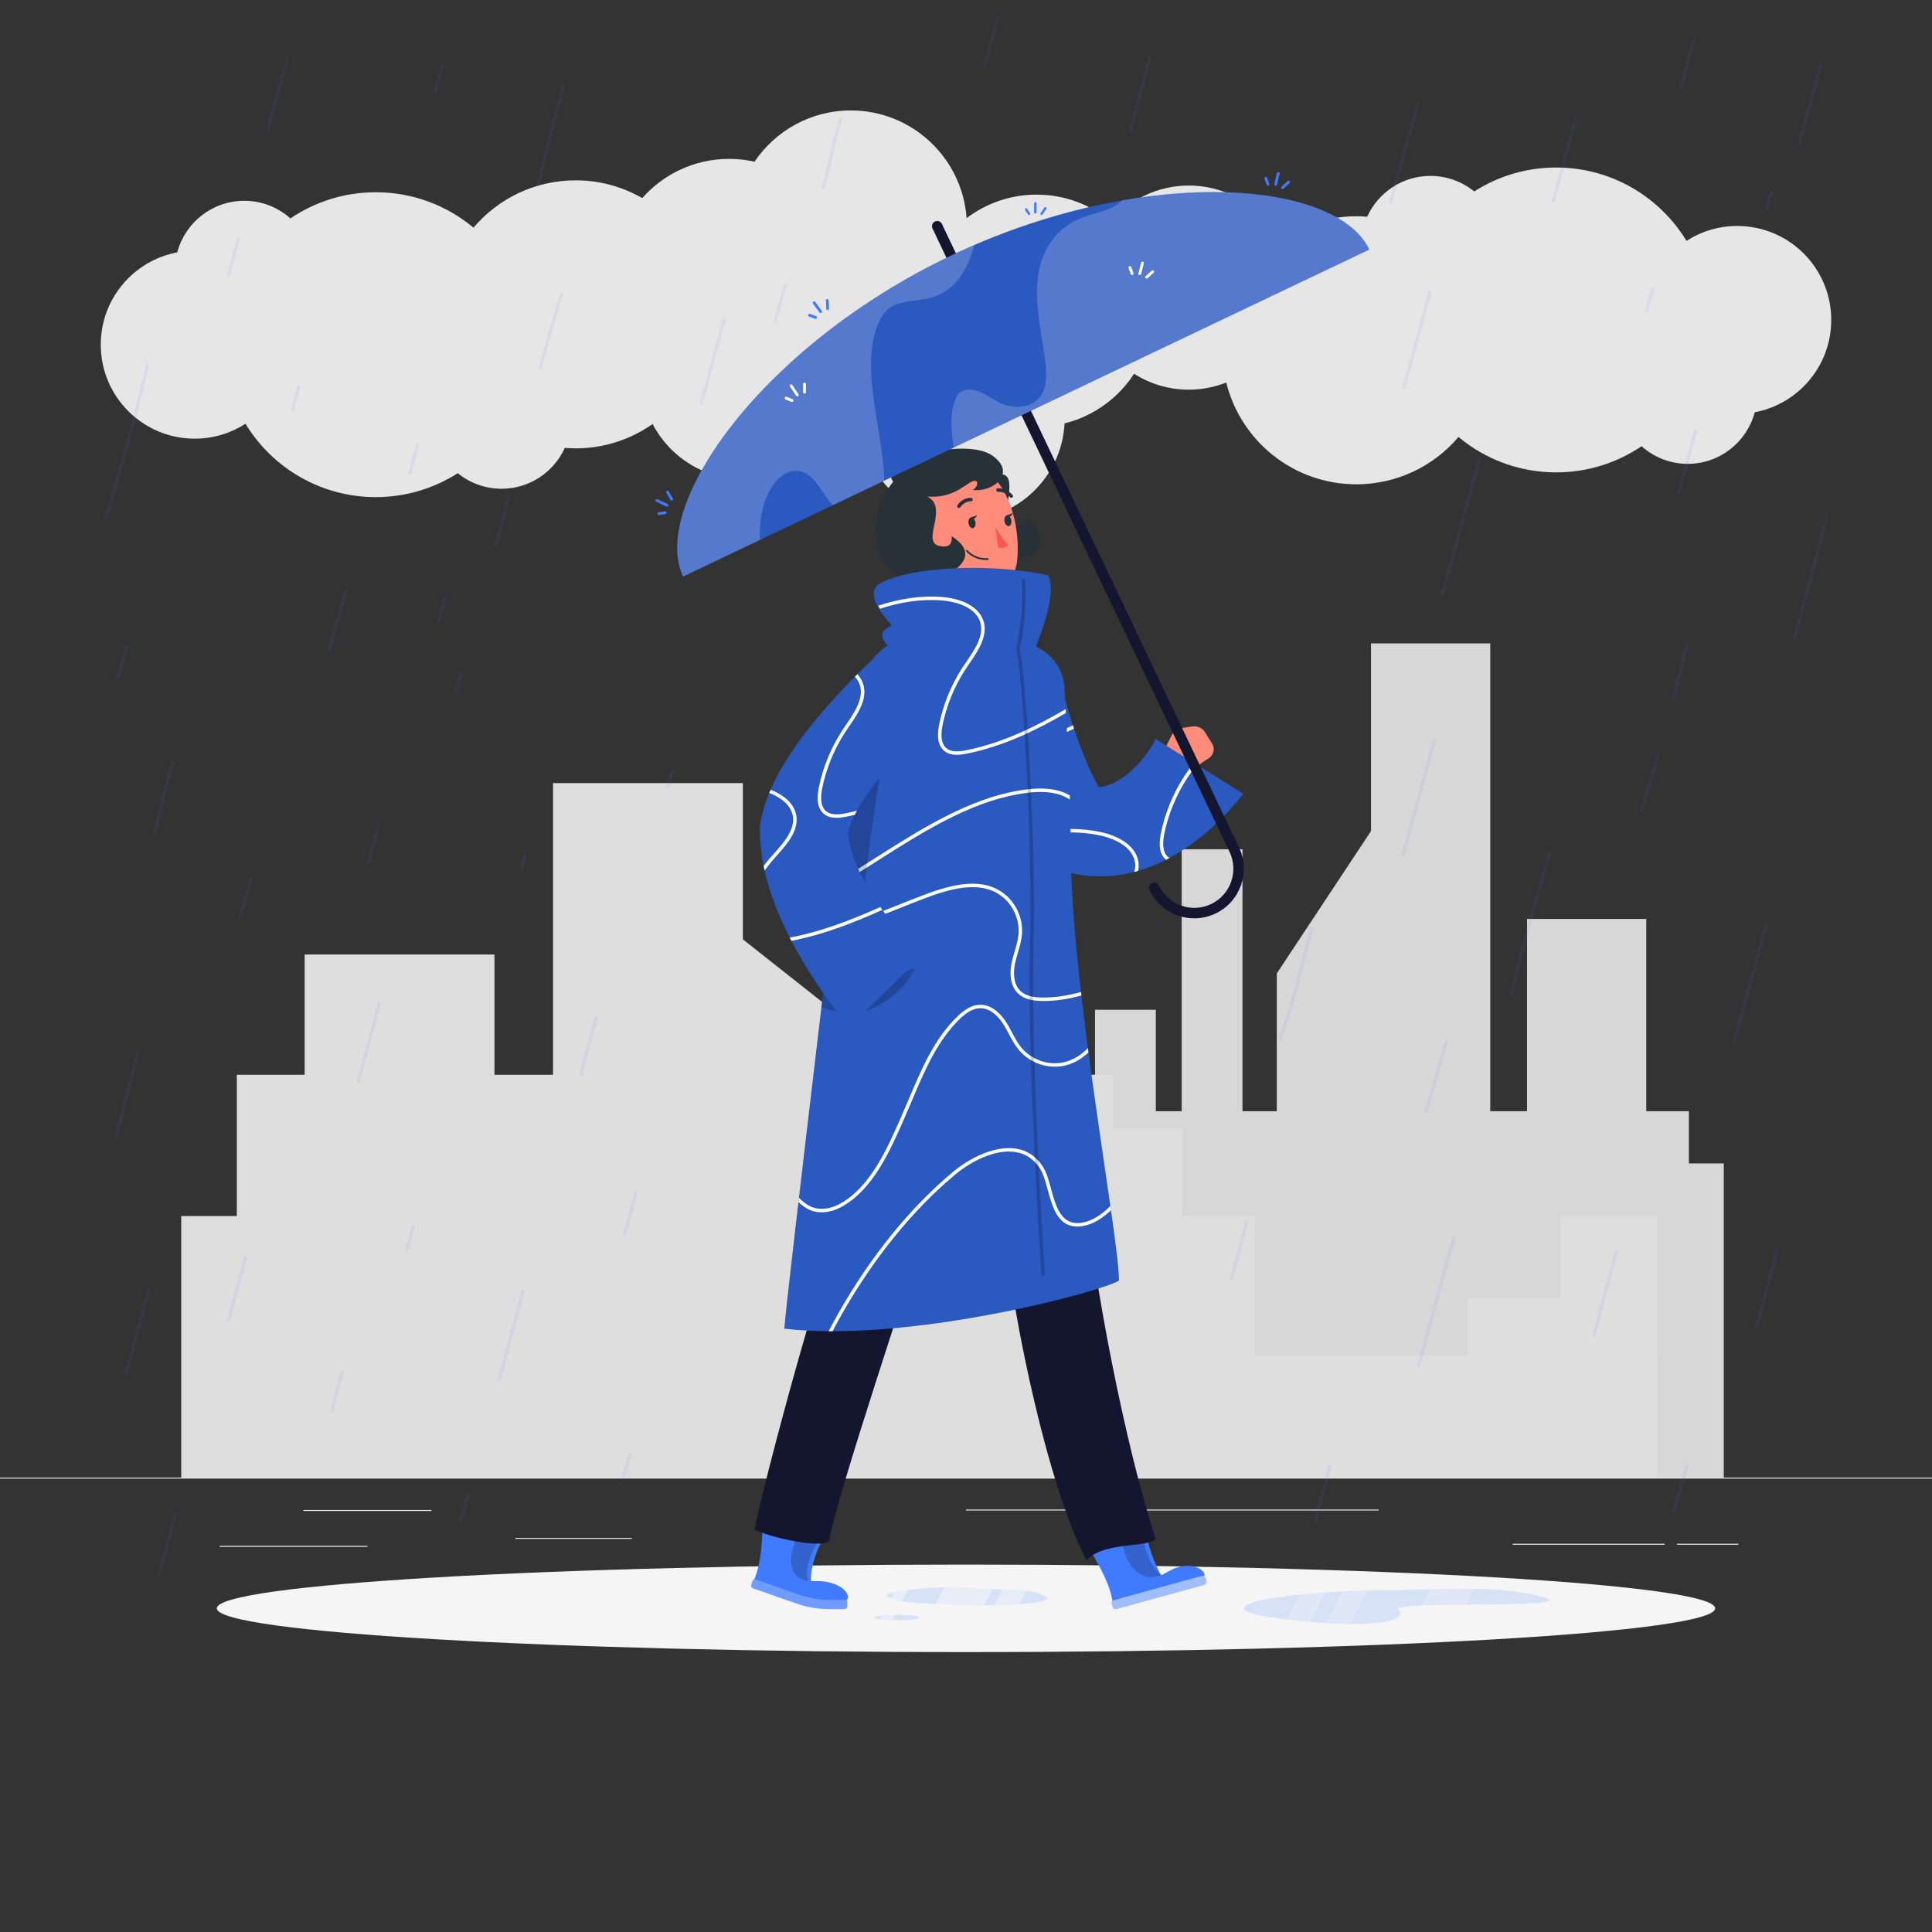 <svg width="500" height="500" viewBox="0 0 500 500" fill="none" xmlns="http://www.w3.org/2000/svg">
<rect x="0" y="0" width="500" height="500" fill="#333333" stroke="none"/>
<path d="M500 382.65H0V382.4H500V382.65Z" fill="#EBEBEB"/>
<path d="M111.667 391.037H78.543V390.787H111.667V391.037Z" fill="#EBEBEB"/>
<path d="M163.5 398.25H133.333V398H163.5V398.25Z" fill="#EBEBEB"/>
<path d="M95.106 400.324H56.853V400.074H95.106V400.324Z" fill="#EBEBEB"/>
<path d="M449.9 399.777H434V399.527H449.9V399.777Z" fill="#EBEBEB"/>
<path d="M430.793 399.777H391.47V399.527H430.793V399.777Z" fill="#EBEBEB"/>
<path d="M280.333 390.914H250V390.664H280.333V390.914Z" fill="#EBEBEB"/>
<path d="M356.763 390.914H284.667V390.664H356.763V390.914Z" fill="#EBEBEB"/>
<path d="M239.247 216.87C241.253 213.54 246.49 210.85 250.987 210.85C252.07 210.85 253.007 211.01 253.787 211.293C256.837 208.853 261.203 207.173 265.11 207.173C269.83 207.173 272.323 209.63 271.36 212.917C275.677 213.127 277.57 215.867 275.59 219.217C273.527 222.703 268.043 225.53 263.347 225.53H236.27C232.94 225.53 231.423 223.527 232.887 221.053C234.017 219.143 236.593 217.513 239.247 216.87Z" fill="white"/>
<path d="M354.817 382.397H385.677V166.507H354.817V382.397Z" fill="#D7D7D7"/>
<path d="M330.434 382.397H358.28V209.847L330.434 251.923V382.397Z" fill="#D7D7D7"/>
<path d="M395.197 382.397H426.053V237.817H395.197V382.397Z" fill="#D7D7D7"/>
<path d="M305.82 382.397H321.55V219.793H305.82V382.397Z" fill="#D7D7D7"/>
<path d="M283.394 382.397H299.124V261.327H283.394V382.397Z" fill="#D7D7D7"/>
<path d="M271.5 382.397H287.23V301.097H271.5V382.397Z" fill="#D7D7D7"/>
<path d="M206.213 382.397H221.943V301.097H206.213V382.397Z" fill="#D7D7D7"/>
<path d="M221.267 382.397H236.997V326.76H221.267V382.397Z" fill="#D7D7D7"/>
<path d="M430.38 382.397H446.11V301.097H430.38V382.397Z" fill="#D7D7D7"/>
<path d="M294.684 382.397H437.08V287.577H294.684V382.397Z" fill="#D7D7D7"/>
<path d="M206.213 382.397H348.613V344.394H206.213V382.397Z" fill="#D7D7D7"/>
<path d="M192.254 382.397H143.124V202.664H192.254V382.397Z" fill="#DEDEDE"/>
<path d="M231.077 382.396H186.74V238.743L231.077 273.773V382.396Z" fill="#DEDEDE"/>
<path d="M127.967 382.397H78.84V247.027H127.967V382.397Z" fill="#DEDEDE"/>
<path d="M270.26 382.397H245.217V247.027H270.26V382.397Z" fill="#DEDEDE"/>
<path d="M305.967 382.397H280.923V292.067H305.967V382.397Z" fill="#DEDEDE"/>
<path d="M324.9 382.397H299.856V314.714H324.9V382.397Z" fill="#DEDEDE"/>
<path d="M428.84 382.397H403.796V314.714H428.84V382.397Z" fill="#DEDEDE"/>
<path d="M404.877 382.397H379.83V336.077H404.877V382.397Z" fill="#DEDEDE"/>
<path d="M71.95 382.397H46.907V314.714H71.95V382.397Z" fill="#DEDEDE"/>
<path d="M287.994 382.397H61.284V278.153H287.994V382.397Z" fill="#DEDEDE"/>
<path d="M428.84 382.397H202.133V350.757H428.84V382.397Z" fill="#DEDEDE"/>
<path d="M473.923 82.803C473.923 69.37 463.033 58.48 449.6 58.48C444.76 58.48 440.257 59.9 436.467 62.337C429.547 50.957 417.027 43.353 402.733 43.353C394.923 43.353 387.653 45.633 381.527 49.547C378.433 47.033 374.493 45.52 370.197 45.52C362.91 45.52 356.65 49.864 353.827 56.093C352.9 56.017 351.967 55.97 351.023 55.97C343.607 55.97 336.74 58.303 331.103 62.27C326.7 53.807 317.86 48.02 307.66 48.02C299.59 48.02 292.37 51.644 287.527 57.35C282.313 52.993 275.603 50.37 268.28 50.37C261.47 50.37 255.193 52.64 250.153 56.46C249.043 40.88 236.06 28.584 220.197 28.584C209.82 28.584 200.673 33.843 195.273 41.847C193.16 41.373 190.967 41.117 188.71 41.117C179.753 41.117 171.717 45.044 166.213 51.26C161.133 48.347 155.253 46.67 148.977 46.67C138.38 46.67 128.9 51.427 122.537 58.917C115.693 53.2 106.883 49.754 97.267 49.754C89.077 49.754 81.47 52.254 75.163 56.523C71.987 53.697 67.813 51.964 63.223 51.964C54.9 51.964 47.917 57.63 45.87 65.31C34.603 67.433 26.077 77.32 26.077 89.204C26.077 102.637 36.967 113.527 50.4 113.527C55.24 113.527 59.747 112.107 63.533 109.67C70.453 121.05 82.973 128.653 97.267 128.653C105.077 128.653 112.347 126.373 118.473 122.46C121.567 124.973 125.507 126.487 129.803 126.487C137.09 126.487 143.35 122.143 146.173 115.913C147.1 115.987 148.033 116.037 148.977 116.037C156.393 116.037 163.26 113.7 168.897 109.737C173.3 118.2 182.14 123.983 192.34 123.983C200.41 123.983 207.63 120.36 212.473 114.657C216.317 117.87 220.977 120.133 226.093 121.103C230.62 129.153 239.237 134.597 249.13 134.597C263.253 134.597 274.787 123.517 275.507 109.573C283.017 107.717 289.41 103.04 293.5 96.727C297.593 99.33 302.45 100.847 307.66 100.847C311.087 100.847 314.353 100.187 317.357 99C321.097 114.123 334.747 125.337 351.023 125.337C361.62 125.337 371.1 120.577 377.463 113.087C384.307 118.807 393.117 122.25 402.733 122.25C410.923 122.25 418.53 119.753 424.837 115.48C428.013 118.31 432.187 120.043 436.777 120.043C445.1 120.043 452.083 114.377 454.13 106.697C465.397 104.573 473.923 94.687 473.923 82.803Z" fill="#E6E6E6"/>
<path d="M443.89 416.236C443.89 422.493 357.083 427.56 250 427.56C142.917 427.56 56.11 422.493 56.11 416.236C56.11 409.983 142.917 404.913 250 404.913C357.083 404.913 443.89 409.983 443.89 416.236Z" fill="#F5F5F5"/>
<g opacity="0.302">
<path opacity="0.302" d="M30.067 294.534C30.03 294.534 29.994 294.53 29.957 294.52C29.73 294.46 29.597 294.23 29.657 294.004C31.654 286.47 33.454 279.473 35.157 272.61C35.214 272.383 35.444 272.243 35.67 272.303C35.897 272.357 36.034 272.587 35.977 272.813C34.274 279.68 32.474 286.683 30.474 294.22C30.424 294.41 30.254 294.534 30.067 294.534Z" fill="#407BFF"/>
<path opacity="0.302" d="M40.064 216.053C40.034 216.053 40.004 216.05 39.97 216.043C39.744 215.99 39.6 215.763 39.654 215.537C40.954 209.8 42.454 203.8 44.234 197.19C44.294 196.963 44.527 196.83 44.754 196.89C44.98 196.95 45.114 197.183 45.054 197.41C43.27 204.01 41.777 210 40.477 215.723C40.434 215.92 40.257 216.053 40.064 216.053Z" fill="#407BFF"/>
<path opacity="0.302" d="M30.527 175.614C30.487 175.614 30.447 175.61 30.41 175.597C30.184 175.534 30.057 175.297 30.12 175.074C30.877 172.457 31.64 169.84 32.41 167.227C32.477 167.004 32.71 166.877 32.937 166.944C33.16 167.007 33.287 167.244 33.224 167.467C32.454 170.08 31.687 172.694 30.934 175.307C30.88 175.494 30.71 175.614 30.527 175.614Z" fill="#407BFF"/>
<path opacity="0.302" d="M27.44 134.357C27.4 134.357 27.36 134.35 27.32 134.34C27.097 134.273 26.967 134.037 27.034 133.813C30.74 121.31 34.624 107.967 37.78 94.43C37.834 94.203 38.06 94.06 38.287 94.113C38.517 94.166 38.657 94.393 38.604 94.623C35.44 108.18 31.557 121.537 27.847 134.053C27.79 134.237 27.624 134.357 27.44 134.357Z" fill="#407BFF"/>
<path opacity="0.302" d="M75.703 106.47C75.663 106.47 75.63 106.467 75.59 106.457C75.367 106.393 75.233 106.163 75.293 105.937L76.916 99.883C76.977 99.657 77.21 99.523 77.433 99.587C77.66 99.647 77.793 99.877 77.733 100.103L76.11 106.157C76.06 106.347 75.886 106.47 75.703 106.47Z" fill="#407BFF"/>
<path opacity="0.302" d="M59.184 71.62C59.147 71.62 59.11 71.617 59.074 71.607C58.847 71.547 58.714 71.314 58.774 71.09L61.284 61.67C61.344 61.444 61.574 61.313 61.8 61.37C62.027 61.43 62.16 61.66 62.1 61.887L59.59 71.307C59.54 71.497 59.37 71.62 59.184 71.62Z" fill="#407BFF"/>
<path opacity="0.302" d="M69.394 33.54C69.357 33.54 69.317 33.537 69.281 33.523C69.054 33.46 68.924 33.227 68.987 33.003C70.68 26.95 72.357 20.893 74.017 14.83C74.081 14.607 74.307 14.473 74.537 14.533C74.764 14.597 74.894 14.83 74.834 15.053C73.171 21.117 71.497 27.177 69.8 33.23C69.747 33.417 69.577 33.54 69.394 33.54Z" fill="#407BFF"/>
<path opacity="0.302" d="M41.191 407.754C41.154 407.754 41.117 407.747 41.081 407.737C40.854 407.677 40.721 407.444 40.781 407.22C42.174 402.06 43.571 396.907 44.971 391.75C45.031 391.524 45.264 391.394 45.49 391.454C45.714 391.514 45.847 391.747 45.787 391.974C44.387 397.127 42.99 402.284 41.6 407.44C41.547 407.627 41.377 407.754 41.191 407.754Z" fill="#407BFF"/>
<path opacity="0.302" d="M32.627 355.681C32.591 355.681 32.551 355.677 32.514 355.664C32.287 355.604 32.157 355.371 32.217 355.144C34.174 347.987 36.137 340.83 38.101 333.674C38.164 333.447 38.394 333.314 38.621 333.377C38.847 333.437 38.981 333.67 38.917 333.897C36.954 341.054 34.991 348.21 33.034 355.367C32.984 355.557 32.811 355.681 32.627 355.681Z" fill="#407BFF"/>
<path opacity="0.302" d="M59.157 341.957C59.12 341.957 59.08 341.95 59.044 341.94C58.82 341.877 58.687 341.643 58.747 341.42L63.16 325.35C63.224 325.127 63.46 324.993 63.68 325.053C63.907 325.117 64.04 325.35 63.977 325.573L59.563 341.643C59.514 341.83 59.343 341.957 59.157 341.957Z" fill="#407BFF"/>
<path opacity="0.302" d="M105.304 323.9C105.267 323.9 105.23 323.893 105.19 323.883C104.967 323.823 104.834 323.59 104.894 323.363L106.537 317.353C106.6 317.127 106.837 316.993 107.057 317.057C107.284 317.117 107.417 317.35 107.354 317.577L105.71 323.587C105.66 323.777 105.49 323.9 105.304 323.9Z" fill="#407BFF"/>
<path opacity="0.302" d="M92.704 280.39C92.667 280.39 92.63 280.383 92.594 280.373C92.367 280.313 92.234 280.08 92.297 279.856C94.117 273.123 95.93 266.386 97.73 259.646C97.79 259.42 98.024 259.286 98.247 259.346C98.474 259.406 98.607 259.64 98.547 259.866C96.747 266.606 94.934 273.343 93.114 280.076C93.06 280.266 92.89 280.39 92.704 280.39Z" fill="#407BFF"/>
<path opacity="0.302" d="M95.421 223.617C95.387 223.617 95.35 223.61 95.314 223.6C95.087 223.543 94.954 223.31 95.014 223.083C95.9 219.71 96.781 216.337 97.66 212.963C97.721 212.737 97.954 212.6 98.177 212.66C98.404 212.72 98.537 212.95 98.481 213.177C97.6 216.553 96.717 219.927 95.831 223.3C95.781 223.49 95.611 223.617 95.421 223.617Z" fill="#407BFF"/>
<path opacity="0.302" d="M62.154 238C62.114 238 62.077 237.997 62.037 237.987C61.814 237.923 61.681 237.687 61.744 237.463L64.581 227.39C64.644 227.167 64.874 227.037 65.104 227.097C65.327 227.16 65.46 227.393 65.394 227.62L62.56 237.693C62.507 237.88 62.337 238 62.154 238Z" fill="#407BFF"/>
<path opacity="0.302" d="M118.033 179.057C117.993 179.057 117.95 179.05 117.91 179.037C117.687 178.97 117.56 178.734 117.63 178.51C118.103 176.957 118.57 175.404 119.03 173.847C119.097 173.624 119.33 173.497 119.557 173.56C119.78 173.627 119.907 173.864 119.84 174.087C119.38 175.647 118.913 177.204 118.44 178.757C118.383 178.937 118.217 179.057 118.033 179.057Z" fill="#407BFF"/>
<path opacity="0.302" d="M113.56 161.084C113.52 161.084 113.484 161.077 113.447 161.067C113.22 161.004 113.09 160.774 113.15 160.547C113.69 158.594 114.22 156.64 114.744 154.687C114.807 154.46 115.04 154.327 115.264 154.387C115.49 154.447 115.624 154.68 115.564 154.904C115.037 156.864 114.504 158.817 113.967 160.77C113.914 160.96 113.744 161.084 113.56 161.084Z" fill="#407BFF"/>
<path opacity="0.302" d="M128.427 141.503C128.39 141.503 128.357 141.497 128.32 141.49C128.094 141.43 127.957 141.2 128.017 140.973C129.157 136.537 130.287 132.097 131.414 127.653C131.47 127.427 131.704 127.293 131.927 127.347C132.154 127.407 132.29 127.637 132.234 127.863C131.107 132.303 129.98 136.747 128.837 141.183C128.787 141.377 128.614 141.503 128.427 141.503Z" fill="#407BFF"/>
<path opacity="0.302" d="M106.127 122.824C106.09 122.824 106.053 122.82 106.02 122.81C105.793 122.75 105.657 122.52 105.713 122.294C106.343 119.854 106.973 117.414 107.61 114.974C107.67 114.747 107.903 114.614 108.127 114.67C108.353 114.73 108.487 114.96 108.43 115.187C107.793 117.627 107.16 120.064 106.533 122.507C106.487 122.697 106.313 122.824 106.127 122.824Z" fill="#407BFF"/>
<path opacity="0.302" d="M139.76 95.704C139.724 95.704 139.687 95.697 139.65 95.687C139.424 95.627 139.29 95.394 139.354 95.167C141.267 88.234 143.09 81.97 144.927 76.017C144.994 75.794 145.23 75.667 145.454 75.737C145.677 75.804 145.804 76.04 145.734 76.264C143.9 82.21 142.08 88.467 140.17 95.394C140.117 95.58 139.947 95.704 139.76 95.704Z" fill="#407BFF"/>
<path opacity="0.302" d="M139.27 48.407C139.24 48.407 139.207 48.404 139.174 48.397C138.947 48.343 138.807 48.117 138.86 47.89C140.877 39.23 143.08 30.587 145.414 22.203C145.477 21.977 145.704 21.843 145.934 21.907C146.157 21.97 146.29 22.203 146.227 22.427C143.9 30.803 141.7 39.434 139.684 48.08C139.637 48.277 139.464 48.407 139.27 48.407Z" fill="#407BFF"/>
<path opacity="0.302" d="M86.017 365.48C85.99 365.48 85.96 365.48 85.934 365.473C85.704 365.427 85.557 365.203 85.604 364.973C86.237 361.867 87.084 358.543 88.194 354.817C88.257 354.59 88.494 354.463 88.717 354.53C88.944 354.597 89.07 354.833 89.004 355.057C87.9 358.76 87.061 362.06 86.434 365.143C86.391 365.343 86.214 365.48 86.017 365.48Z" fill="#407BFF"/>
<path opacity="0.302" d="M119.24 393.8C119.197 393.8 119.154 393.794 119.114 393.78C118.89 393.71 118.767 393.474 118.837 393.25C119.64 390.724 120.31 388.484 120.884 386.404C120.947 386.177 121.177 386.047 121.404 386.107C121.63 386.17 121.764 386.404 121.7 386.627C121.124 388.72 120.454 390.97 119.644 393.507C119.587 393.687 119.42 393.8 119.24 393.8Z" fill="#407BFF"/>
<path opacity="0.302" d="M129.244 357.363C129.207 357.363 129.17 357.357 129.134 357.347C128.907 357.287 128.774 357.057 128.837 356.83C130.88 349.197 132.92 341.563 134.96 333.93C135.02 333.703 135.257 333.57 135.48 333.63C135.707 333.69 135.84 333.923 135.78 334.15C133.74 341.783 131.697 349.417 129.654 357.05C129.6 357.237 129.43 357.363 129.244 357.363Z" fill="#407BFF"/>
<path opacity="0.302" d="M161.613 320.06C161.577 320.06 161.54 320.057 161.503 320.047C161.277 319.987 161.143 319.753 161.203 319.53L164.08 308.754C164.14 308.527 164.373 308.39 164.6 308.453C164.827 308.513 164.96 308.743 164.9 308.97L162.02 319.747C161.97 319.937 161.8 320.06 161.613 320.06Z" fill="#407BFF"/>
<path opacity="0.302" d="M150.304 278.577C150.267 278.577 150.23 278.571 150.194 278.561C149.967 278.501 149.834 278.271 149.894 278.044C151.214 273.107 152.537 268.174 153.864 263.237C153.924 263.011 154.157 262.877 154.38 262.937C154.607 262.997 154.74 263.231 154.68 263.457C153.357 268.391 152.034 273.327 150.71 278.264C150.66 278.451 150.49 278.577 150.304 278.577Z" fill="#407BFF"/>
<path opacity="0.302" d="M134.917 225.297C134.88 225.297 134.844 225.293 134.807 225.283C134.58 225.22 134.447 224.99 134.507 224.763L135.417 221.4C135.477 221.173 135.707 221.043 135.934 221.1C136.16 221.163 136.294 221.393 136.234 221.62L135.324 224.984C135.274 225.174 135.104 225.297 134.917 225.297Z" fill="#407BFF"/>
<path opacity="0.302" d="M172.781 204.037C172.744 204.037 172.704 204.034 172.667 204.02C172.441 203.96 172.311 203.727 172.371 203.5L173.484 199.464C173.544 199.237 173.777 199.107 174.004 199.167C174.231 199.23 174.364 199.464 174.301 199.687L173.187 203.727C173.137 203.914 172.964 204.037 172.781 204.037Z" fill="#407BFF"/>
<path opacity="0.302" d="M85.137 168.81C85.097 168.81 85.061 168.807 85.02 168.793C84.797 168.73 84.664 168.497 84.727 168.273C86.171 163.12 87.617 157.967 89.074 152.817C89.137 152.593 89.371 152.463 89.597 152.523C89.82 152.587 89.951 152.823 89.887 153.047C88.434 158.197 86.984 163.347 85.544 168.5C85.49 168.687 85.32 168.81 85.137 168.81Z" fill="#407BFF"/>
<path opacity="0.302" d="M181.517 104.664C181.48 104.664 181.443 104.66 181.407 104.65C181.18 104.587 181.047 104.357 181.11 104.13L186.993 82.577C187.053 82.35 187.287 82.22 187.51 82.28C187.737 82.344 187.87 82.574 187.807 82.8L181.927 104.354C181.873 104.54 181.703 104.664 181.517 104.664Z" fill="#407BFF"/>
<path opacity="0.302" d="M200.667 83.49C200.63 83.49 200.59 83.484 200.553 83.474C200.327 83.413 200.197 83.18 200.257 82.954L202.83 73.527C202.89 73.3 203.123 73.167 203.35 73.23C203.577 73.29 203.707 73.523 203.647 73.747L201.073 83.177C201.023 83.367 200.85 83.49 200.667 83.49Z" fill="#407BFF"/>
<path opacity="0.302" d="M213.037 49.037C212.993 49.037 212.953 49.03 212.913 49.02C212.69 48.95 212.563 48.713 212.63 48.49C213.467 45.757 214.093 42.937 214.703 40.21C215.407 37.06 216.13 33.803 217.183 30.63C217.257 30.41 217.493 30.29 217.717 30.363C217.94 30.437 218.06 30.677 217.987 30.897C216.947 34.03 216.227 37.263 215.53 40.393C214.917 43.137 214.283 45.973 213.44 48.737C213.383 48.92 213.217 49.037 213.037 49.037Z" fill="#407BFF"/>
<path opacity="0.302" d="M161.34 382.744C161.3 382.744 161.26 382.737 161.223 382.727C160.997 382.66 160.867 382.427 160.933 382.204C161.507 380.227 162.077 378.25 162.643 376.27C162.71 376.047 162.94 375.917 163.17 375.98C163.393 376.047 163.523 376.28 163.46 376.504C162.89 378.484 162.32 380.46 161.747 382.437C161.693 382.624 161.523 382.744 161.34 382.744Z" fill="#407BFF"/>
<path opacity="0.302" d="M254.883 17.22C254.847 17.22 254.81 17.213 254.773 17.203C254.547 17.143 254.413 16.91 254.477 16.683L257.76 4.65C257.823 4.423 258.057 4.293 258.28 4.353C258.507 4.413 258.64 4.647 258.577 4.873L255.293 16.907C255.24 17.097 255.07 17.22 254.883 17.22Z" fill="#407BFF"/>
<path opacity="0.302" d="M292.524 34.19C292.487 34.19 292.447 34.187 292.41 34.173C292.187 34.113 292.054 33.88 292.117 33.653C293.31 29.32 294.454 24.89 295.56 20.607C296.11 18.467 296.664 16.323 297.224 14.187C297.284 13.96 297.514 13.82 297.74 13.883C297.967 13.943 298.104 14.173 298.044 14.4C297.484 16.537 296.93 18.677 296.38 20.82C295.274 25.107 294.13 29.537 292.93 33.88C292.88 34.067 292.71 34.19 292.524 34.19Z" fill="#407BFF"/>
<path opacity="0.302" d="M331.31 269.26C331.26 269.26 331.21 269.25 331.16 269.233C330.94 269.15 330.83 268.907 330.914 268.687C333.62 261.497 335.52 253.923 337.36 246.6C337.9 244.45 338.44 242.3 339 240.157C339.057 239.93 339.29 239.797 339.517 239.853C339.74 239.913 339.877 240.143 339.817 240.37C339.257 242.513 338.72 244.66 338.18 246.807C336.337 254.153 334.427 261.75 331.704 268.987C331.64 269.157 331.48 269.26 331.31 269.26Z" fill="#407BFF"/>
<path opacity="0.302" d="M363.12 221.74C363.08 221.74 363.044 221.733 363.007 221.723C362.78 221.663 362.65 221.43 362.71 221.203L370.817 191.503C370.877 191.277 371.11 191.143 371.337 191.207C371.564 191.267 371.694 191.5 371.634 191.723L363.527 221.427C363.477 221.617 363.304 221.74 363.12 221.74Z" fill="#407BFF"/>
<path opacity="0.302" d="M363.36 100.61C363.324 100.61 363.287 100.603 363.25 100.593C363.024 100.533 362.89 100.3 362.954 100.073L369.647 75.547C369.707 75.32 369.944 75.187 370.167 75.25C370.39 75.314 370.524 75.543 370.464 75.77L363.767 100.297C363.717 100.487 363.547 100.61 363.36 100.61Z" fill="#407BFF"/>
<path opacity="0.302" d="M359.82 53.023C359.784 53.023 359.747 53.017 359.71 53.007C359.484 52.947 359.35 52.713 359.41 52.487C361.754 43.81 364.2 35 366.504 26.72C366.567 26.493 366.8 26.363 367.024 26.427C367.25 26.487 367.38 26.72 367.32 26.947C365.017 35.227 362.57 44.033 360.23 52.71C360.177 52.897 360.007 53.023 359.82 53.023Z" fill="#407BFF"/>
<path opacity="0.302" d="M433.22 391.607C433.18 391.607 433.14 391.6 433.104 391.59C432.88 391.527 432.747 391.293 432.81 391.067C433.93 387.127 435.044 383.187 436.144 379.24C436.207 379.017 436.44 378.884 436.664 378.947C436.89 379.01 437.02 379.244 436.96 379.467C435.857 383.414 434.747 387.357 433.627 391.3C433.574 391.484 433.404 391.607 433.22 391.607Z" fill="#407BFF"/>
<path opacity="0.302" d="M412.544 345.914C412.507 345.914 412.471 345.907 412.434 345.9C412.207 345.837 412.074 345.607 412.134 345.38C414.064 338.207 415.977 331.027 417.881 323.847C417.941 323.62 418.174 323.487 418.397 323.547C418.624 323.607 418.757 323.84 418.697 324.064C416.797 331.247 414.884 338.427 412.951 345.6C412.901 345.79 412.731 345.914 412.544 345.914Z" fill="#407BFF"/>
<path opacity="0.302" d="M340.357 394.363C340.32 394.363 340.283 394.357 340.25 394.347C340.023 394.29 339.887 394.057 339.947 393.83L343.777 379.247C343.837 379.02 344.07 378.883 344.293 378.943C344.52 379.003 344.657 379.237 344.597 379.46L340.767 394.047C340.717 394.237 340.543 394.363 340.357 394.363Z" fill="#407BFF"/>
<path opacity="0.302" d="M318.763 331.187C318.727 331.187 318.69 331.18 318.657 331.17C318.43 331.11 318.293 330.88 318.353 330.653C319.637 325.793 320.923 320.937 322.214 316.08C322.274 315.857 322.504 315.723 322.734 315.78C322.957 315.84 323.093 316.073 323.033 316.3C321.74 321.153 320.454 326.013 319.173 330.87C319.123 331.06 318.95 331.187 318.763 331.187Z" fill="#407BFF"/>
<path opacity="0.302" d="M367.173 353.887C367.137 353.887 367.1 353.883 367.063 353.873C366.837 353.813 366.703 353.58 366.763 353.353C369.993 341.34 372.947 330.547 375.797 320.357C375.86 320.13 376.093 320 376.32 320.063C376.543 320.127 376.677 320.36 376.613 320.583C373.763 330.77 370.81 341.563 367.58 353.573C367.53 353.763 367.36 353.887 367.173 353.887Z" fill="#407BFF"/>
<path opacity="0.302" d="M369.11 287.967C369.07 287.967 369.034 287.96 368.994 287.95C368.767 287.883 368.637 287.65 368.704 287.427C370.434 281.4 372.167 275.45 373.86 269.74C373.927 269.517 374.164 269.39 374.387 269.457C374.61 269.523 374.74 269.757 374.674 269.98C372.98 275.687 371.247 281.637 369.517 287.66C369.464 287.843 369.293 287.967 369.11 287.967Z" fill="#407BFF"/>
<path opacity="0.302" d="M391.097 257.96C391.064 257.96 391.034 257.957 391 257.95C390.77 257.894 390.63 257.667 390.687 257.44C393.66 244.887 397.234 232.334 400.654 220.637C400.717 220.414 400.954 220.284 401.177 220.347C401.404 220.414 401.53 220.65 401.464 220.874C398.05 232.56 394.48 245.1 391.507 257.634C391.464 257.83 391.29 257.96 391.097 257.96Z" fill="#407BFF"/>
<path opacity="0.302" d="M424.9 210.183C424.86 210.183 424.82 210.177 424.78 210.167C424.556 210.1 424.426 209.867 424.493 209.64C425.853 205.01 427.206 200.38 428.53 195.737C428.593 195.513 428.826 195.383 429.053 195.447C429.276 195.51 429.406 195.743 429.343 195.97C428.02 200.613 426.666 205.247 425.306 209.88C425.25 210.063 425.083 210.183 424.9 210.183Z" fill="#407BFF"/>
<path opacity="0.302" d="M433.144 180.984C433.107 180.984 433.074 180.98 433.037 180.97C432.811 180.91 432.674 180.68 432.734 180.454C434.037 175.49 435.177 170.897 436.214 166.41C436.267 166.184 436.497 166.037 436.724 166.094C436.951 166.147 437.094 166.374 437.041 166.604C436.001 171.097 434.861 175.697 433.554 180.67C433.504 180.86 433.331 180.984 433.144 180.984Z" fill="#407BFF"/>
<path opacity="0.302" d="M373.296 154.247C373.26 154.247 373.22 154.24 373.183 154.23C372.96 154.17 372.826 153.937 372.886 153.71L382.463 118.63C382.523 118.403 382.753 118.267 382.983 118.333C383.206 118.393 383.34 118.627 383.28 118.85L373.703 153.933C373.653 154.123 373.483 154.247 373.296 154.247Z" fill="#407BFF"/>
<path opacity="0.302" d="M434.47 127.847C434.434 127.847 434.397 127.84 434.36 127.83C434.134 127.77 434 127.537 434.064 127.31L438.377 111.507C438.437 111.28 438.67 111.15 438.894 111.21C439.12 111.274 439.254 111.504 439.19 111.73L434.88 127.534C434.827 127.724 434.657 127.847 434.47 127.847Z" fill="#407BFF"/>
<path opacity="0.302" d="M426.117 81.014C426.08 81.014 426.04 81.007 426.003 80.997C425.78 80.937 425.647 80.704 425.707 80.477L427.257 74.804C427.32 74.577 427.553 74.444 427.777 74.507C428.003 74.567 428.133 74.8 428.073 75.024L426.523 80.7C426.473 80.89 426.303 81.014 426.117 81.014Z" fill="#407BFF"/>
<path opacity="0.302" d="M402.001 52.45C401.964 52.45 401.927 52.447 401.891 52.437C401.664 52.377 401.531 52.144 401.591 51.917C403.524 44.704 405.481 37.497 407.447 30.294C407.507 30.07 407.737 29.934 407.967 29.997C408.194 30.06 408.327 30.29 408.264 30.517C406.294 37.72 404.341 44.924 402.407 52.137C402.357 52.327 402.187 52.45 402.001 52.45Z" fill="#407BFF"/>
<path opacity="0.302" d="M465.657 37.49C465.62 37.49 465.583 37.483 465.547 37.474C465.32 37.41 465.187 37.18 465.25 36.953L466.267 33.254C467.8 27.667 469.337 22.077 470.867 16.487C470.927 16.264 471.16 16.13 471.387 16.194C471.61 16.253 471.743 16.487 471.68 16.713C470.153 22.303 468.617 27.89 467.083 33.48L466.067 37.177C466.013 37.367 465.843 37.49 465.657 37.49Z" fill="#407BFF"/>
<path opacity="0.302" d="M448.707 270.377C448.667 270.377 448.63 270.37 448.594 270.36C448.367 270.3 448.234 270.067 448.297 269.84C451.12 259.573 453.94 249.303 456.754 239.033C456.817 238.81 457.047 238.677 457.274 238.737C457.5 238.8 457.634 239.033 457.57 239.257C454.757 249.527 451.937 259.797 449.114 270.067C449.06 270.253 448.89 270.377 448.707 270.377Z" fill="#407BFF"/>
<path opacity="0.302" d="M464.374 165.814C464.337 165.814 464.297 165.807 464.264 165.797C464.037 165.737 463.904 165.507 463.964 165.28C467.151 153.42 469.751 143.607 472.151 134.397C472.211 134.17 472.441 134.034 472.667 134.094C472.894 134.154 473.027 134.384 472.971 134.61C470.571 143.824 467.967 153.64 464.781 165.5C464.731 165.69 464.561 165.814 464.374 165.814Z" fill="#407BFF"/>
<path opacity="0.302" d="M112.577 24.224C112.541 24.224 112.501 24.22 112.464 24.21C112.241 24.147 112.107 23.917 112.167 23.69L114.134 16.49C114.194 16.264 114.431 16.13 114.654 16.194C114.881 16.253 115.011 16.487 114.951 16.71L112.984 23.913C112.934 24.1 112.764 24.224 112.577 24.224Z" fill="#407BFF"/>
<path opacity="0.302" d="M434.934 23.423C434.898 23.423 434.861 23.417 434.824 23.407C434.597 23.347 434.464 23.113 434.527 22.887L437.914 10.48C437.974 10.253 438.208 10.12 438.431 10.183C438.658 10.243 438.791 10.477 438.731 10.703L435.344 23.11C435.291 23.3 435.121 23.423 434.934 23.423Z" fill="#407BFF"/>
<path opacity="0.302" d="M457.163 54.734C457.127 54.734 457.09 54.73 457.053 54.72C456.83 54.66 456.693 54.43 456.753 54.204C457.157 52.677 457.57 51.15 457.99 49.63C458.053 49.404 458.283 49.27 458.51 49.334C458.737 49.397 458.867 49.63 458.807 49.854C458.387 51.374 457.973 52.894 457.573 54.42C457.523 54.61 457.35 54.734 457.163 54.734Z" fill="#407BFF"/>
<path opacity="0.302" d="M454.54 343.837C454.504 343.837 454.464 343.83 454.424 343.82C454.2 343.754 454.07 343.52 454.134 343.297C455.94 337.02 457.827 330.277 459.37 323.487C459.424 323.26 459.65 323.117 459.877 323.17C460.107 323.22 460.25 323.447 460.197 323.674C458.647 330.487 456.757 337.244 454.947 343.53C454.894 343.717 454.727 343.837 454.54 343.837Z" fill="#407BFF"/>
</g>
<path d="M308.594 188.007L305.747 188.44C304.677 188.604 303.75 189.274 303.26 190.24L300.977 194.754C300.063 196.56 300.08 198.697 301.024 200.487L301.607 201.594C304.787 201.33 307.997 199.887 311.24 197.257L312.754 196.287C314.097 195.424 314.507 193.747 313.687 192.434L311.804 189.417C311.154 188.374 309.877 187.814 308.594 188.007Z" fill="#FF8B7B"/>
<path d="M274.473 176.377L274.957 178.45L275.533 180.61C275.93 182.054 276.347 183.494 276.777 184.93C277.657 187.79 278.607 190.624 279.667 193.364C280.71 196.107 281.843 198.78 283.077 201.26C284.273 203.747 285.64 206.05 286.917 207.767L280.883 203.437C282.563 203.84 284.063 203.877 285.6 203.537C287.14 203.23 288.763 202.457 290.45 201.347C292.117 200.18 293.81 198.657 295.353 196.834C296.123 195.927 296.843 194.937 297.517 193.934C297.85 193.434 298.173 192.924 298.47 192.427C298.61 192.177 298.743 191.924 298.863 191.687L299.023 191.354C299.047 191.287 299.153 191.084 299.037 191.23L321.713 205.39C321.38 205.88 321.26 206.014 321.057 206.287L320.52 206.954L319.48 208.19C318.797 208.99 318.107 209.76 317.4 210.507C315.993 212.007 314.5 213.414 312.95 214.787C309.843 217.524 306.387 220.057 302.427 222.17C300.433 223.214 298.317 224.157 296.073 224.91C293.84 225.674 291.437 226.2 288.997 226.53C284.093 227.194 278.96 226.62 274.397 225.22L274.063 225.12C271.643 224.377 269.673 222.84 268.36 220.89C266.017 217.407 264.363 214.12 262.847 210.894C261.357 207.657 260.063 204.474 258.85 201.307C257.65 198.13 256.527 194.98 255.453 191.82C254.91 190.244 254.387 188.664 253.88 187.07L252.343 182.17L274.473 176.377Z" fill="#2A59C0"/>
<path d="M257.94 198.827C258.044 199.11 258.147 199.397 258.254 199.68L260.21 198.487C266.007 194.937 271.894 191.344 277.947 188.557C277.854 188.274 277.764 187.987 277.674 187.704C271.544 190.514 265.6 194.144 259.744 197.727L257.94 198.827Z" fill="white"/>
<path d="M307.481 199.434C307.091 200.001 306.717 200.547 306.381 201.067C303.514 205.504 301.451 210.584 300.417 215.764C299.777 218.967 300.227 221.234 301.754 222.501C301.757 222.501 301.761 222.504 301.764 222.507C301.984 222.394 302.211 222.287 302.424 222.171C302.504 222.127 302.577 222.081 302.657 222.037C302.544 221.964 302.427 221.901 302.321 221.814C301.067 220.774 300.721 218.797 301.291 215.937C302.304 210.867 304.324 205.894 307.127 201.551C307.461 201.037 307.831 200.497 308.217 199.937C308.677 199.267 309.157 198.564 309.621 197.841L308.864 197.367C308.411 198.081 307.934 198.774 307.481 199.434Z" fill="white"/>
<path d="M284.764 216.224C286.457 216.587 292.087 218.084 293.497 222.204C293.897 223.37 293.867 224.52 293.567 225.644C293.894 225.557 294.224 225.474 294.551 225.38C294.774 224.26 294.747 223.104 294.341 221.914C292.777 217.35 286.757 215.737 284.947 215.354C278.377 213.95 271.861 214.47 265.417 216.02C265.564 216.29 265.714 216.557 265.864 216.827C272.121 215.347 278.427 214.874 284.764 216.224Z" fill="white"/>
<path d="M264.333 144.917C270.44 142.81 270.883 138.94 265.67 133.307C266.296 135.55 265.13 136.39 262.17 135.83C257.696 134.984 265.223 120.78 257.65 122.957C251.276 122.324 250.99 149.524 264.333 144.917Z" fill="#263238"/>
<path d="M296.93 396.924C296.654 398.911 298.657 404.614 301.054 408.68L288.647 399.07C289.514 397.041 292.274 396.324 296.93 396.924Z" fill="#407BFF"/>
<path d="M213.027 398.29C211.9 399.994 209.54 405.28 209.887 409.974C201.31 409.187 203.42 403.624 204.64 396.87C206.32 395.37 209.113 395.844 213.027 398.29Z" fill="#407BFF"/>
<path d="M210.157 411.144C207.947 408.317 208.563 404.024 212.01 398.26C210.147 397.114 207.713 396.514 204.707 396.46C200.663 401.027 201.533 410.554 210.157 411.144Z" fill="#407BFF"/>
<path opacity="0.2" d="M210.157 411.144C207.947 408.317 208.563 404.024 212.01 398.26C210.147 397.114 207.713 396.514 204.707 396.46C200.663 401.027 201.533 410.554 210.157 411.144Z" fill="black"/>
<path d="M194.94 409.34C204.64 414.06 212.277 415.87 217.853 414.77C221.593 414.037 218.503 408.877 210.74 409.187C202.977 409.497 203.933 401.747 206.973 396.337C203.023 394.23 199.823 393.66 197.377 394.627C197.23 400.424 196.7 405.707 194.94 409.34Z" fill="#407BFF"/>
<path d="M194.877 411.044L206.19 415.007C208.863 415.94 211.693 416.42 214.557 416.42H218.57C218.933 416.42 219.243 416.12 219.26 415.757L219.3 414.704C219.313 414.337 219.023 414.037 218.66 414.037L215.347 414.077C212.353 414.114 209.393 413.627 206.603 412.64L195.55 408.734C195.2 408.644 194.83 408.86 194.727 409.214L194.427 410.234C194.323 410.587 194.523 410.954 194.877 411.044Z" fill="#407BFF"/>
<g opacity="0.502">
<path opacity="0.502" d="M194.877 411.044L206.19 415.007C208.863 415.94 211.693 416.42 214.557 416.42H218.57C218.933 416.42 219.243 416.12 219.26 415.757L219.3 414.704C219.313 414.337 219.023 414.037 218.66 414.037L215.347 414.077C212.353 414.114 209.393 413.627 206.603 412.64L195.55 408.734C195.2 408.644 194.83 408.86 194.727 409.214L194.427 410.234C194.323 410.587 194.523 410.954 194.877 411.044Z" fill="white"/>
</g>
<path d="M302.6 408.817C299.083 407.537 296.803 403.76 295.76 397.49C294.47 397.12 292.463 397.667 289.737 399.134C288.593 405.034 294.547 412.657 302.6 408.817Z" fill="#407BFF"/>
<path opacity="0.2" d="M302.6 408.817C299.083 407.537 296.803 403.76 295.76 397.49C294.47 397.12 292.463 397.667 289.737 399.134C288.593 405.034 294.547 412.657 302.6 408.817Z" fill="black"/>
<path d="M287.973 414.947C300.473 411.507 307.98 409.44 310.486 408.75C314.25 407.713 308.856 402.697 302.063 406.867C295.27 411.033 290.65 404.343 290.44 398.237C285.75 398.443 282.993 399.454 282.17 401.27C285.187 406.25 287.58 410.987 287.973 414.947Z" fill="#407BFF"/>
<path d="M288.84 416.42L311.71 410.124C312.073 410.024 312.29 409.654 312.19 409.304L311.903 408.287C311.803 407.937 311.427 407.73 311.063 407.83L288.193 414.127C287.83 414.227 287.613 414.597 287.713 414.947L288 415.964C288.1 416.314 288.477 416.52 288.84 416.42Z" fill="#407BFF"/>
<path opacity="0.502" d="M288.84 416.42L311.71 410.124C312.073 410.024 312.29 409.654 312.19 409.304L311.903 408.287C311.803 407.937 311.427 407.73 311.063 407.83L288.193 414.127C287.83 414.227 287.613 414.597 287.713 414.947L288 415.964C288.1 416.314 288.477 416.52 288.84 416.42Z" fill="white"/>
<path d="M249.397 279.987C251.937 288.32 255.117 297.483 259.123 307.363C258.363 319.637 268.64 380.007 281.217 403.8C285.623 398.87 297.157 400.65 299.087 398.237C291.363 374.973 282.72 330.533 280.67 306.287C279.303 290.123 276.283 263.073 271.607 225.13L239.683 224.697C239.143 238.423 242.383 256.853 249.397 279.987Z" fill="#14152E"/>
<path d="M195.283 395.88C201.287 398.604 213.53 400.653 214.55 398.747C216.467 387.45 236.543 327.633 239.67 317.33C242.1 309.333 246.763 290.967 249.397 279.987C253.67 262.213 258.28 243.787 263.227 224.697H234.723C226.837 233.643 221.573 263.493 218.933 314.25C213.79 323.313 197.467 384.1 195.283 395.88Z" fill="#14152E"/>
<path d="M241.046 145.177C242.57 150.814 244.443 161.147 240.78 164.911C242.346 168.931 247.6 170.671 256.53 170.127C263.05 169.731 263.643 167.991 258.303 164.911C251.906 163.407 251.72 158.744 252.49 154.361L241.046 145.177Z" fill="#FF8B7B"/>
<path opacity="0.2" d="M245.71 148.923L252.483 154.357C252.297 155.393 252.17 156.443 252.173 157.467C249.747 157.12 246.25 154.483 245.807 151.967C245.587 150.713 245.55 149.507 245.71 148.923Z" fill="black"/>
<path d="M236.23 133.857C237.943 142.964 238.473 146.844 243.67 151.211C251.483 157.781 262.22 154.304 263.246 145.021C264.17 136.667 261.216 123.181 251.836 120.174C242.593 117.214 234.52 124.754 236.23 133.857Z" fill="#FF8B7B"/>
<path d="M250.653 135.377C250.763 136.147 251.253 136.74 251.746 136.704C252.24 136.667 252.55 136.014 252.44 135.244C252.33 134.474 251.84 133.877 251.346 133.914C250.853 133.95 250.543 134.604 250.653 135.377Z" fill="#263238"/>
<path d="M259.953 134.827C260.063 135.597 260.553 136.193 261.047 136.157C261.54 136.12 261.85 135.467 261.74 134.697C261.63 133.924 261.14 133.33 260.647 133.367C260.153 133.404 259.843 134.057 259.953 134.827Z" fill="#263238"/>
<path d="M260.433 133.424L262.17 132.757C261.69 133.767 261.11 133.99 260.433 133.424Z" fill="#263238"/>
<path d="M257.546 136.28C258.72 138.43 259.85 140.004 260.943 141C260.37 141.68 259.496 141.92 258.326 141.714L257.546 136.28Z" fill="#FF5652"/>
<path d="M254.397 144.88C254.797 144.923 255.224 144.93 255.677 144.897C255.8 144.89 255.884 144.78 255.867 144.657C255.85 144.53 255.737 144.437 255.614 144.447C252.304 144.69 250.417 142.443 250.397 142.42C250.314 142.32 250.174 142.3 250.08 142.377C249.987 142.45 249.98 142.593 250.06 142.693C250.134 142.78 251.654 144.593 254.397 144.88Z" fill="#263238"/>
<path d="M234.29 141.014C235.37 142.8 236.987 143.824 238.423 144.084C240.58 144.474 241.3 141.977 240.403 139.617C239.593 137.49 237.497 134.727 235.477 135.417C233.487 136.1 233.057 138.97 234.29 141.014Z" fill="#FF8B7B"/>
<path d="M239.973 128.504C245.716 131.374 238.15 140.304 243.193 141.327C245.47 141.787 246.5 140.93 246.283 138.75C251.783 142.334 250.85 145.997 243.49 149.744C231.466 155.86 219.676 139.197 231.163 124.64C226.606 119.047 249.833 113.064 256.756 117.86C263.406 122.464 256.806 127.604 251.72 126.77C253.293 126.027 253.49 123.454 251.133 124.84C248.773 126.23 245.966 128.95 239.973 128.504Z" fill="#263238"/>
<path d="M248.24 131.471C248.356 131.454 248.466 131.391 248.533 131.287C249.593 129.667 251.256 129.727 251.276 129.727C251.523 129.737 251.723 129.551 251.72 129.301C251.713 129.054 251.503 128.844 251.253 128.831C251.166 128.827 249.076 128.751 247.763 130.764C247.63 130.964 247.696 131.244 247.91 131.387C248.013 131.457 248.13 131.484 248.24 131.471Z" fill="#263238"/>
<path d="M261.72 128.837C261.833 128.844 261.943 128.81 262.03 128.734C262.21 128.577 262.216 128.294 262.046 128.1C260.33 126.17 258.28 126.374 258.193 126.384C257.95 126.41 257.786 126.634 257.833 126.88C257.88 127.127 258.113 127.307 258.356 127.28C258.436 127.27 260.03 127.137 261.393 128.674C261.483 128.77 261.6 128.827 261.72 128.837Z" fill="#263238"/>
<path d="M251.133 133.974L252.87 133.307C252.39 134.317 251.81 134.537 251.133 133.974Z" fill="#263238"/>
<path d="M277.106 219.994C277.02 199.55 275.62 181.96 275.503 178.39C275.34 173.37 272.533 169.53 268.116 167.294C270.556 160.997 273.183 153.3 271.313 148.924C258.393 145.954 237.656 146.2 228.24 150.707C224.726 152.39 225.593 156.13 230.84 161.92C227.893 163.06 227.533 164.767 229.766 167.04C225.433 169.934 222.643 173.607 221.113 187.764C218.53 211.657 203.746 333.637 202.973 343.867C235.57 347.627 285.896 334.08 289.596 331.39C289.53 319.514 277.253 255.64 277.106 219.994Z" fill="#2A59C0"/>
<path d="M227.72 157.547C232.97 155.837 238.36 154.944 243.947 155.407C245.67 155.55 251.447 156.32 253.37 160.227C255.17 163.887 252.36 167.977 250.103 171.264C249.713 171.83 249.337 172.377 249 172.897C246.133 177.334 244.07 182.414 243.037 187.594C242.397 190.797 242.847 193.064 244.373 194.327C245.297 195.094 246.433 195.344 247.613 195.344C248.497 195.344 249.403 195.204 250.26 195.03C259.5 193.17 267.877 189.16 275.853 184.52C275.83 184.177 275.81 183.844 275.793 183.524C267.767 188.22 259.35 192.29 250.087 194.157C248.29 194.52 246.27 194.74 244.943 193.64C243.687 192.604 243.34 190.627 243.91 187.767C244.923 182.697 246.943 177.724 249.75 173.38C250.08 172.867 250.45 172.327 250.837 171.767C253.227 168.29 256.197 163.96 254.17 159.834C252.04 155.507 245.863 154.674 244.02 154.52C238.247 154.04 232.697 154.974 227.307 156.75C227.437 157.02 227.577 157.287 227.72 157.547Z" fill="white"/>
<path d="M226.103 223.384C227.86 222.264 229.616 221.144 231.376 220.044C241.91 213.457 253.21 206.887 265.356 205.247C268.716 204.794 271.376 204.874 273.726 205.497C274.896 205.807 275.926 206.31 276.883 206.924C276.873 206.564 276.863 206.21 276.85 205.854C275.963 205.337 275.006 204.917 273.956 204.637C271.486 203.98 268.716 203.894 265.236 204.364C252.916 206.03 241.52 212.65 230.906 219.287C229.14 220.39 227.383 221.51 225.623 222.63C222.586 224.564 219.52 226.513 216.403 228.39C216.356 228.763 216.313 229.13 216.27 229.507C219.6 227.52 222.866 225.444 226.103 223.384Z" fill="white"/>
<path d="M262.587 246.263C262.29 247.273 261.984 248.313 261.777 249.37C261.467 250.937 261.02 254.837 263.55 257.18C264.857 258.387 266.79 259 269.464 259.053C272.974 259.127 276.444 258.56 279.87 257.64C279.837 257.34 279.8 257.04 279.767 256.74C276.367 257.66 272.937 258.227 269.48 258.163C267.037 258.113 265.294 257.577 264.157 256.523C261.954 254.487 262.37 250.963 262.65 249.54C262.85 248.527 263.15 247.503 263.44 246.513C263.887 244.993 264.35 243.42 264.48 241.793C264.777 238.12 263.26 234.307 260.52 231.844C254.77 226.674 246.477 228.82 239.124 231.6C236.74 232.504 234.327 233.467 231.994 234.397C226.454 236.61 220.78 238.857 214.97 240.51C214.93 240.83 214.894 241.147 214.857 241.467C220.834 239.794 226.647 237.49 232.324 235.227C234.654 234.297 237.064 233.334 239.44 232.437C246.54 229.747 254.53 227.657 259.924 232.507C262.464 234.787 263.867 238.32 263.594 241.723C263.467 243.257 263.02 244.787 262.587 246.263Z" fill="white"/>
<path d="M233.81 289.934L234.063 289.36C234.707 287.907 235.34 286.41 235.98 284.894C239.263 277.117 242.66 269.077 248.64 263.467C250.427 261.797 252.047 260.964 253.597 260.924C256.583 260.83 258.76 263.657 259.55 264.87C260.113 265.737 260.613 266.68 261.097 267.59C261.84 268.99 262.607 270.44 263.65 271.694C266 274.534 269.753 276.194 273.433 276.054C276.737 275.92 279.433 274.497 281.703 272.364C281.653 271.994 281.607 271.624 281.557 271.254C279.327 273.507 276.667 275.03 273.397 275.164C269.983 275.304 266.513 273.754 264.337 271.127C263.353 269.94 262.607 268.534 261.883 267.174C261.393 266.244 260.883 265.284 260.297 264.384C259.423 263.047 257.023 259.924 253.573 260.034C251.797 260.077 249.983 260.99 248.033 262.817C241.91 268.554 238.477 276.684 235.157 284.547C234.52 286.057 233.89 287.55 233.25 289L232.997 289.574C229.507 297.484 225.167 307.33 217.257 311.614C214.683 313.007 211.88 313.237 209.76 312.23C208.603 311.68 207.663 310.884 206.763 309.99C206.72 310.36 206.677 310.73 206.633 311.097C207.447 311.847 208.33 312.537 209.377 313.037C211.753 314.164 214.857 313.927 217.683 312.397C225.86 307.967 230.27 297.967 233.81 289.934Z" fill="white"/>
<path d="M287.37 312.107C285.153 314.327 282.697 315.997 280.04 316.427C274.657 317.304 273.303 312.39 272.003 307.644C271.407 305.46 270.843 303.4 269.9 301.934C268.2 299.287 265.85 297.717 262.917 297.26C257.327 296.397 250.79 299.857 246.887 303.084C235.593 312.434 225.167 325.3 216.737 340.293C215.953 341.683 215.2 343.097 214.463 344.517C214.793 344.517 215.127 344.52 215.46 344.517C216.13 343.243 216.81 341.98 217.513 340.73C225.89 325.83 236.243 313.05 247.457 303.77C251.213 300.66 257.483 297.317 262.78 298.14C265.45 298.557 267.593 299.994 269.15 302.414C270.02 303.767 270.567 305.764 271.143 307.88C272.483 312.767 273.993 318.307 280.183 317.307C282.85 316.874 285.31 315.31 287.527 313.204C287.477 312.84 287.423 312.477 287.37 312.107Z" fill="white"/>
<path opacity="0.2" d="M219.366 203.154C217.663 217.82 215.14 239.047 212.583 260.614C214.963 261.434 217.76 262.244 221.04 263.064C223.01 221.99 229.693 189.884 230.066 188.01L219.366 203.154Z" fill="black"/>
<path opacity="0.2" d="M236.56 250.667C234.183 256.904 226.163 261.73 222.227 261.954C226.633 255.83 231.41 252.067 236.56 250.667Z" fill="black"/>
<path opacity="0.2" d="M269.523 330.164C269.483 329.594 265.767 272.794 266.553 245.561C267.35 217.754 264.443 171.857 262.997 168.387L262.943 168.261L262.97 168.127C263.71 164.437 264.823 158.861 264.447 149.967L265.34 149.927C265.717 158.831 264.617 164.447 263.87 168.181C265.35 172.604 268.237 218.011 267.443 245.587C266.66 272.777 270.373 329.534 270.413 330.104L269.523 330.164Z" fill="black"/>
<path d="M241.466 187.324L240.593 188.037L239.63 188.857C238.986 189.42 238.35 190 237.716 190.587C236.45 191.757 235.203 192.96 233.986 194.18C231.56 196.634 229.263 199.177 227.2 201.79C225.133 204.387 223.273 207.057 221.853 209.654C220.396 212.21 219.47 214.787 219.24 216.484L219.406 214.55C219.46 215.754 219.606 217.05 219.906 218.4C220.2 219.754 220.656 221.177 221.176 222.614C222.243 225.5 223.786 228.454 225.573 231.357C227.376 234.257 229.47 237.104 231.74 239.83C232.876 241.194 234.083 242.51 235.3 243.797C235.91 244.437 236.526 245.067 237.143 245.677L238.073 246.554L238.526 246.964C238.653 247.07 238.85 247.254 238.873 247.25L219.636 265.814C219.316 265.45 219.173 265.264 218.96 265.007L218.403 264.307L217.343 262.94C216.646 262.04 215.973 261.144 215.31 260.24C213.986 258.437 212.733 256.597 211.5 254.74C209.04 251.014 206.71 247.18 204.613 243.09C202.496 239.02 200.626 234.697 199.14 230C197.67 225.31 196.66 220.154 196.676 214.55V214.36C196.68 213.78 196.743 213.164 196.843 212.617C197.383 209.754 198.236 207.244 199.196 204.944C200.17 202.654 201.223 200.534 202.373 198.584C204.663 194.657 207.17 191.2 209.76 187.92C212.373 184.664 215.06 181.594 217.84 178.644C219.22 177.164 220.626 175.714 222.063 174.287L224.25 172.157L225.366 171.084L226.6 169.937L241.466 187.324Z" fill="#2A59C0"/>
<path d="M221.253 175.123C221.633 175.543 221.97 176.01 222.226 176.537C224.026 180.193 221.22 184.283 218.96 187.57C218.57 188.14 218.196 188.687 217.86 189.207C214.993 193.64 212.93 198.723 211.896 203.9C211.256 207.107 211.706 209.373 213.233 210.637C214.156 211.4 215.293 211.653 216.473 211.653C217.356 211.653 218.263 211.51 219.12 211.34C219.823 211.197 220.516 211.033 221.21 210.87C221.386 210.52 221.566 210.17 221.763 209.817C220.833 210.053 219.893 210.273 218.943 210.463C217.15 210.827 215.13 211.05 213.8 209.95C212.546 208.91 212.196 206.933 212.77 204.073C213.783 199.007 215.803 194.03 218.606 189.69C218.94 189.177 219.31 188.637 219.696 188.077C222.086 184.597 225.056 180.27 223.026 176.143C222.72 175.517 222.323 174.973 221.87 174.487C221.66 174.693 221.463 174.913 221.253 175.123Z" fill="white"/>
<path d="M205.82 210.05C204.793 207.057 201.853 205.34 199.44 204.4C199.36 204.583 199.277 204.76 199.197 204.943C199.16 205.033 199.127 205.127 199.09 205.217C201.34 206.083 204.057 207.65 204.977 210.34C206.297 214.197 202.993 217.897 200.337 220.87C199.877 221.383 199.437 221.88 199.037 222.35C198.553 222.923 198.087 223.517 197.633 224.12C197.71 224.513 197.797 224.9 197.883 225.29C198.47 224.48 199.077 223.687 199.717 222.927C200.11 222.46 200.547 221.973 201 221.463C203.81 218.317 207.31 214.4 205.82 210.05Z" fill="white"/>
<path d="M227.83 234.73C220.296 238.107 212.543 241.123 204.396 242.653C204.47 242.797 204.54 242.947 204.613 243.09C204.683 243.223 204.756 243.35 204.823 243.483C213.016 241.91 220.796 238.867 228.353 235.473C228.173 235.227 228.006 234.977 227.83 234.73Z" fill="white"/>
<path d="M309.093 237.657C304.297 237.657 299.687 234.957 297.493 230.351C297.17 229.677 297.457 228.871 298.13 228.551C298.803 228.231 299.607 228.514 299.93 229.187C302.33 234.227 308.387 236.374 313.43 233.974C318.47 231.571 320.617 225.514 318.213 220.474L241.327 59.12C241.007 58.447 241.293 57.641 241.967 57.321C242.64 57.001 243.447 57.284 243.767 57.957L320.653 219.314C323.693 225.697 320.977 233.367 314.59 236.411C312.813 237.257 310.94 237.657 309.093 237.657Z" fill="#14152E"/>
<path d="M246.16 66.124C295.2 42.757 345.647 46.257 354.38 64.584L176.797 149.2C168.063 130.874 197.123 89.49 246.16 66.124Z" fill="#2A59C0"/>
<path opacity="0.2" d="M252.123 63.42C250.553 69.46 247.593 75.24 240.753 77.09C237.063 78.08 232.423 77.63 229.693 80.11C228.403 81.29 227.603 82.81 227.023 84.38C224.473 91.19 225.443 99.17 226.573 106.55C227.493 112.5 228.703 118.51 228.853 124.39L215.503 130.76C214.813 129.98 214.183 129.16 213.603 128.33C211.953 125.97 210.023 122.21 206.443 121.89C203.743 121.65 201.523 123.55 200.303 125.24C197.293 129.44 196.503 134.47 196.643 139.74L176.793 149.2C168.063 130.87 197.123 89.49 246.163 66.12C248.153 65.17 250.133 64.27 252.123 63.42Z" fill="white"/>
<path opacity="0.2" d="M354.373 64.58L246.853 115.81C246.183 111.72 245.803 107.56 247.023 103.88C247.393 102.77 247.993 101.65 249.183 101.13C250.743 100.44 252.853 100.99 254.543 101.85C256.243 102.71 257.753 103.88 259.533 104.58C261.923 105.53 264.673 105.53 266.763 104.57C271.343 102.48 271.013 97.02 270.433 92.89C269.463 85.88 267.783 78.77 268.583 71.95C269.373 65.21 272.863 59.05 280.123 56.3C282.913 55.24 286.083 54.73 288.563 53.27C289.263 52.86 289.883 52.39 290.433 51.86C322.223 46.3 348.323 51.88 354.373 64.58Z" fill="white"/>
<path d="M330.16 48.044C330.13 48.044 330.103 48.04 330.073 48.034C329.876 47.987 329.756 47.79 329.803 47.594L330.456 44.824C330.503 44.627 330.7 44.504 330.896 44.554C331.093 44.6 331.213 44.797 331.166 44.994L330.513 47.764C330.473 47.93 330.323 48.044 330.16 48.044Z" fill="#407BFF"/>
<path d="M331.936 48.934C331.84 48.934 331.74 48.894 331.67 48.817C331.53 48.667 331.54 48.437 331.686 48.297L333.246 46.85C333.393 46.71 333.623 46.72 333.763 46.867C333.9 47.017 333.893 47.247 333.743 47.384L332.186 48.834C332.116 48.9 332.026 48.934 331.936 48.934Z" fill="#407BFF"/>
<path d="M328.17 48.043C328.02 48.043 327.883 47.953 327.827 47.803L327.247 46.247C327.173 46.057 327.27 45.847 327.46 45.777C327.65 45.707 327.86 45.803 327.93 45.993L328.513 47.55C328.583 47.737 328.487 47.95 328.297 48.02C328.257 48.037 328.213 48.043 328.17 48.043Z" fill="#407BFF"/>
<path d="M172.597 131.12C172.543 131.12 172.487 131.11 172.437 131.083L169.873 129.847C169.69 129.76 169.613 129.54 169.703 129.36C169.79 129.177 170.007 129.1 170.19 129.19L172.753 130.423C172.937 130.513 173.013 130.73 172.927 130.913C172.863 131.043 172.73 131.12 172.597 131.12Z" fill="#407BFF"/>
<path d="M173.847 129.577C173.72 129.577 173.6 129.51 173.53 129.393L172.453 127.56C172.35 127.387 172.407 127.163 172.58 127.06C172.757 126.957 172.98 127.017 173.083 127.19L174.16 129.023C174.263 129.197 174.207 129.423 174.033 129.523C173.973 129.56 173.91 129.577 173.847 129.577Z" fill="#407BFF"/>
<path d="M170.52 133.293C170.34 133.293 170.183 133.16 170.157 132.98C170.13 132.78 170.267 132.593 170.467 132.567L172.113 132.333C172.317 132.307 172.5 132.443 172.527 132.643C172.557 132.843 172.417 133.03 172.217 133.057L170.57 133.29C170.553 133.293 170.537 133.293 170.52 133.293Z" fill="#407BFF"/>
<path d="M267.93 55.27C267.93 55.27 267.93 55.27 267.927 55.27C267.76 55.27 267.623 55.13 267.627 54.964L267.64 52.59C267.64 52.424 267.777 52.287 267.947 52.287C268.117 52.287 268.253 52.427 268.25 52.594L268.236 54.967C268.233 55.134 268.096 55.27 267.93 55.27Z" fill="#407BFF"/>
<path d="M269.539 55.66C269.483 55.66 269.423 55.644 269.369 55.607C269.229 55.514 269.193 55.324 269.289 55.184L270.286 53.717C270.379 53.577 270.566 53.54 270.709 53.634C270.849 53.73 270.883 53.92 270.789 54.06L269.793 55.527C269.733 55.614 269.639 55.66 269.539 55.66Z" fill="#407BFF"/>
<path d="M266.313 55.641C266.217 55.641 266.117 55.591 266.06 55.504L265.297 54.344C265.203 54.204 265.243 54.014 265.383 53.924C265.523 53.831 265.713 53.867 265.807 54.011L266.57 55.167C266.66 55.307 266.623 55.497 266.483 55.591C266.43 55.624 266.373 55.641 266.313 55.641Z" fill="#407BFF"/>
<path d="M212.37 81.013C212.26 81.013 212.147 80.96 212.077 80.863L210.393 78.567C210.273 78.403 210.307 78.177 210.47 78.057C210.633 77.937 210.863 77.973 210.983 78.133L212.667 80.43C212.787 80.593 212.75 80.82 212.587 80.94C212.523 80.99 212.447 81.013 212.37 81.013Z" fill="#407BFF"/>
<path d="M214.2 80.234C214.006 80.234 213.843 80.08 213.836 79.884L213.743 77.757C213.733 77.557 213.89 77.387 214.093 77.377C214.306 77.377 214.463 77.524 214.473 77.727L214.566 79.854C214.576 80.054 214.42 80.227 214.216 80.234C214.21 80.234 214.206 80.234 214.2 80.234Z" fill="#407BFF"/>
<path d="M211.08 82.524C211.037 82.524 210.997 82.517 210.953 82.5L209.393 81.934C209.203 81.867 209.103 81.657 209.173 81.467C209.243 81.277 209.45 81.177 209.643 81.247L211.203 81.814C211.393 81.884 211.493 82.094 211.423 82.284C211.37 82.43 211.23 82.524 211.08 82.524Z" fill="#407BFF"/>
<path d="M294.973 71.194C294.943 71.194 294.913 71.19 294.886 71.183C294.69 71.133 294.57 70.937 294.62 70.74L295.31 67.98C295.36 67.784 295.56 67.663 295.756 67.713C295.953 67.763 296.07 67.96 296.02 68.157L295.33 70.917C295.286 71.084 295.136 71.194 294.973 71.194Z" fill="white"/>
<path d="M296.74 72.107C296.64 72.107 296.54 72.067 296.47 71.987C296.334 71.837 296.344 71.607 296.494 71.47L298.074 70.043C298.224 69.907 298.454 69.917 298.59 70.067C298.724 70.217 298.714 70.45 298.564 70.587L296.987 72.013C296.917 72.077 296.827 72.107 296.74 72.107Z" fill="white"/>
<path d="M292.987 71.167C292.837 71.167 292.697 71.073 292.64 70.924L292.08 69.36C292.014 69.167 292.114 68.96 292.304 68.89C292.494 68.823 292.704 68.92 292.77 69.11L293.33 70.677C293.4 70.867 293.3 71.077 293.11 71.144C293.07 71.16 293.027 71.167 292.987 71.167Z" fill="white"/>
<path d="M206.337 102.574C206.217 102.574 206.1 102.517 206.03 102.41L204.453 100.04C204.34 99.874 204.387 99.647 204.553 99.534C204.723 99.42 204.95 99.467 205.063 99.637L206.64 102.004C206.75 102.174 206.707 102.4 206.537 102.514C206.477 102.554 206.403 102.574 206.337 102.574Z" fill="white"/>
<path d="M208.196 101.88C207.993 101.88 207.83 101.713 207.833 101.513L207.836 99.383C207.836 99.183 208 99.02 208.203 99.02C208.406 99.02 208.57 99.183 208.57 99.387L208.563 101.513C208.563 101.717 208.4 101.88 208.196 101.88Z" fill="white"/>
<path d="M204.976 104.023C204.93 104.023 204.88 104.016 204.836 103.996L203.3 103.36C203.113 103.28 203.026 103.066 203.103 102.88C203.18 102.693 203.396 102.606 203.583 102.683L205.116 103.32C205.303 103.396 205.39 103.613 205.313 103.8C205.256 103.94 205.12 104.023 204.976 104.023Z" fill="white"/>
<g opacity="0.4">
<path opacity="0.4" d="M263.796 415.2C261.846 415.34 259.626 415.43 257.276 415.46C256.436 415.47 255.566 415.48 254.696 415.46C253.226 415.46 251.726 415.43 250.226 415.37C247.356 415.26 244.616 415.18 242.136 415.1C239.186 414.99 236.606 414.85 234.566 414.58C234.286 414.54 233.906 414.47 233.476 414.38C232.596 414.18 231.516 413.88 230.696 413.58C229.706 413.21 229.116 412.82 229.736 412.58C230.196 412.4 230.786 412.24 231.476 412.08C232.466 411.86 233.656 411.66 234.976 411.48C237.786 411.11 241.166 410.87 244.356 410.81C246.476 410.76 248.516 410.8 250.226 410.93C252.756 411.13 254.936 411.22 256.856 411.28C257.766 411.31 258.606 411.33 259.406 411.35C261.876 411.41 263.866 411.45 265.626 411.67C267.456 411.89 269.046 412.32 270.676 413.15C272.466 414.06 269.186 414.83 263.796 415.2Z" fill="#407BFF"/>
<path opacity="0.4" d="M237.847 418.64C237.687 419.02 236.157 419.32 232.477 419.31C231.947 419.31 231.427 419.3 230.937 419.29C229.727 419.26 228.667 419.2 227.847 419.11C226.697 418.98 226.017 418.81 226.097 418.62C226.177 418.43 227.037 418.25 228.347 418.13C229.257 418.05 230.387 417.99 231.627 417.96C232.087 417.95 232.567 417.95 233.057 417.95C236.737 417.95 238.007 418.26 237.847 418.64Z" fill="#407BFF"/>
<path opacity="0.502" d="M256.857 411.28L254.697 415.46C253.227 415.46 251.727 415.43 250.227 415.37C247.357 415.26 244.617 415.18 242.137 415.1L244.357 410.81C246.477 410.76 248.517 410.8 250.227 410.93C252.757 411.13 254.937 411.22 256.857 411.28Z" fill="white"/>
<path opacity="0.502" d="M265.627 411.67L263.797 415.2C261.847 415.34 259.627 415.43 257.277 415.46L259.407 411.35C261.877 411.41 263.867 411.45 265.627 411.67Z" fill="white"/>
<path opacity="0.502" d="M231.627 417.96L230.937 419.29C229.727 419.26 228.667 419.2 227.847 419.11L228.347 418.13C229.257 418.05 230.387 417.99 231.627 417.96Z" fill="white"/>
<path opacity="0.502" d="M234.977 411.48L233.477 414.38C232.597 414.18 231.517 413.88 230.697 413.58L231.477 412.08C232.467 411.86 233.657 411.66 234.977 411.48Z" fill="white"/>
</g>
<g opacity="0.4">
<path opacity="0.4" d="M363.424 411.446C330.257 411.473 307.544 416.183 332.637 419.09C357.734 421.996 364.47 419.09 361.897 416.58C359.32 414.07 411.294 416.573 399.244 413.28C387.454 410.053 373.257 411.436 363.424 411.446Z" fill="#407BFF"/>
<g opacity="0.502">
<path opacity="0.502" d="M370.25 411.31L368.097 415.48C371.27 415.34 375.313 415.29 379.487 415.266L381.613 411.166C377.667 411.096 373.813 411.213 370.25 411.31Z" fill="white"/>
<path opacity="0.502" d="M343.24 420.056C345.51 420.2 347.554 420.283 349.387 420.296L353.89 411.583C351.68 411.643 349.54 411.736 347.497 411.833L343.24 420.056Z" fill="white"/>
<path opacity="0.502" d="M333.027 419.143C335.144 419.38 337.117 419.583 338.974 419.736L342.92 412.106C340.577 412.273 338.39 412.45 336.37 412.663L333.027 419.143Z" fill="white"/>
</g>
</g>
</svg>
